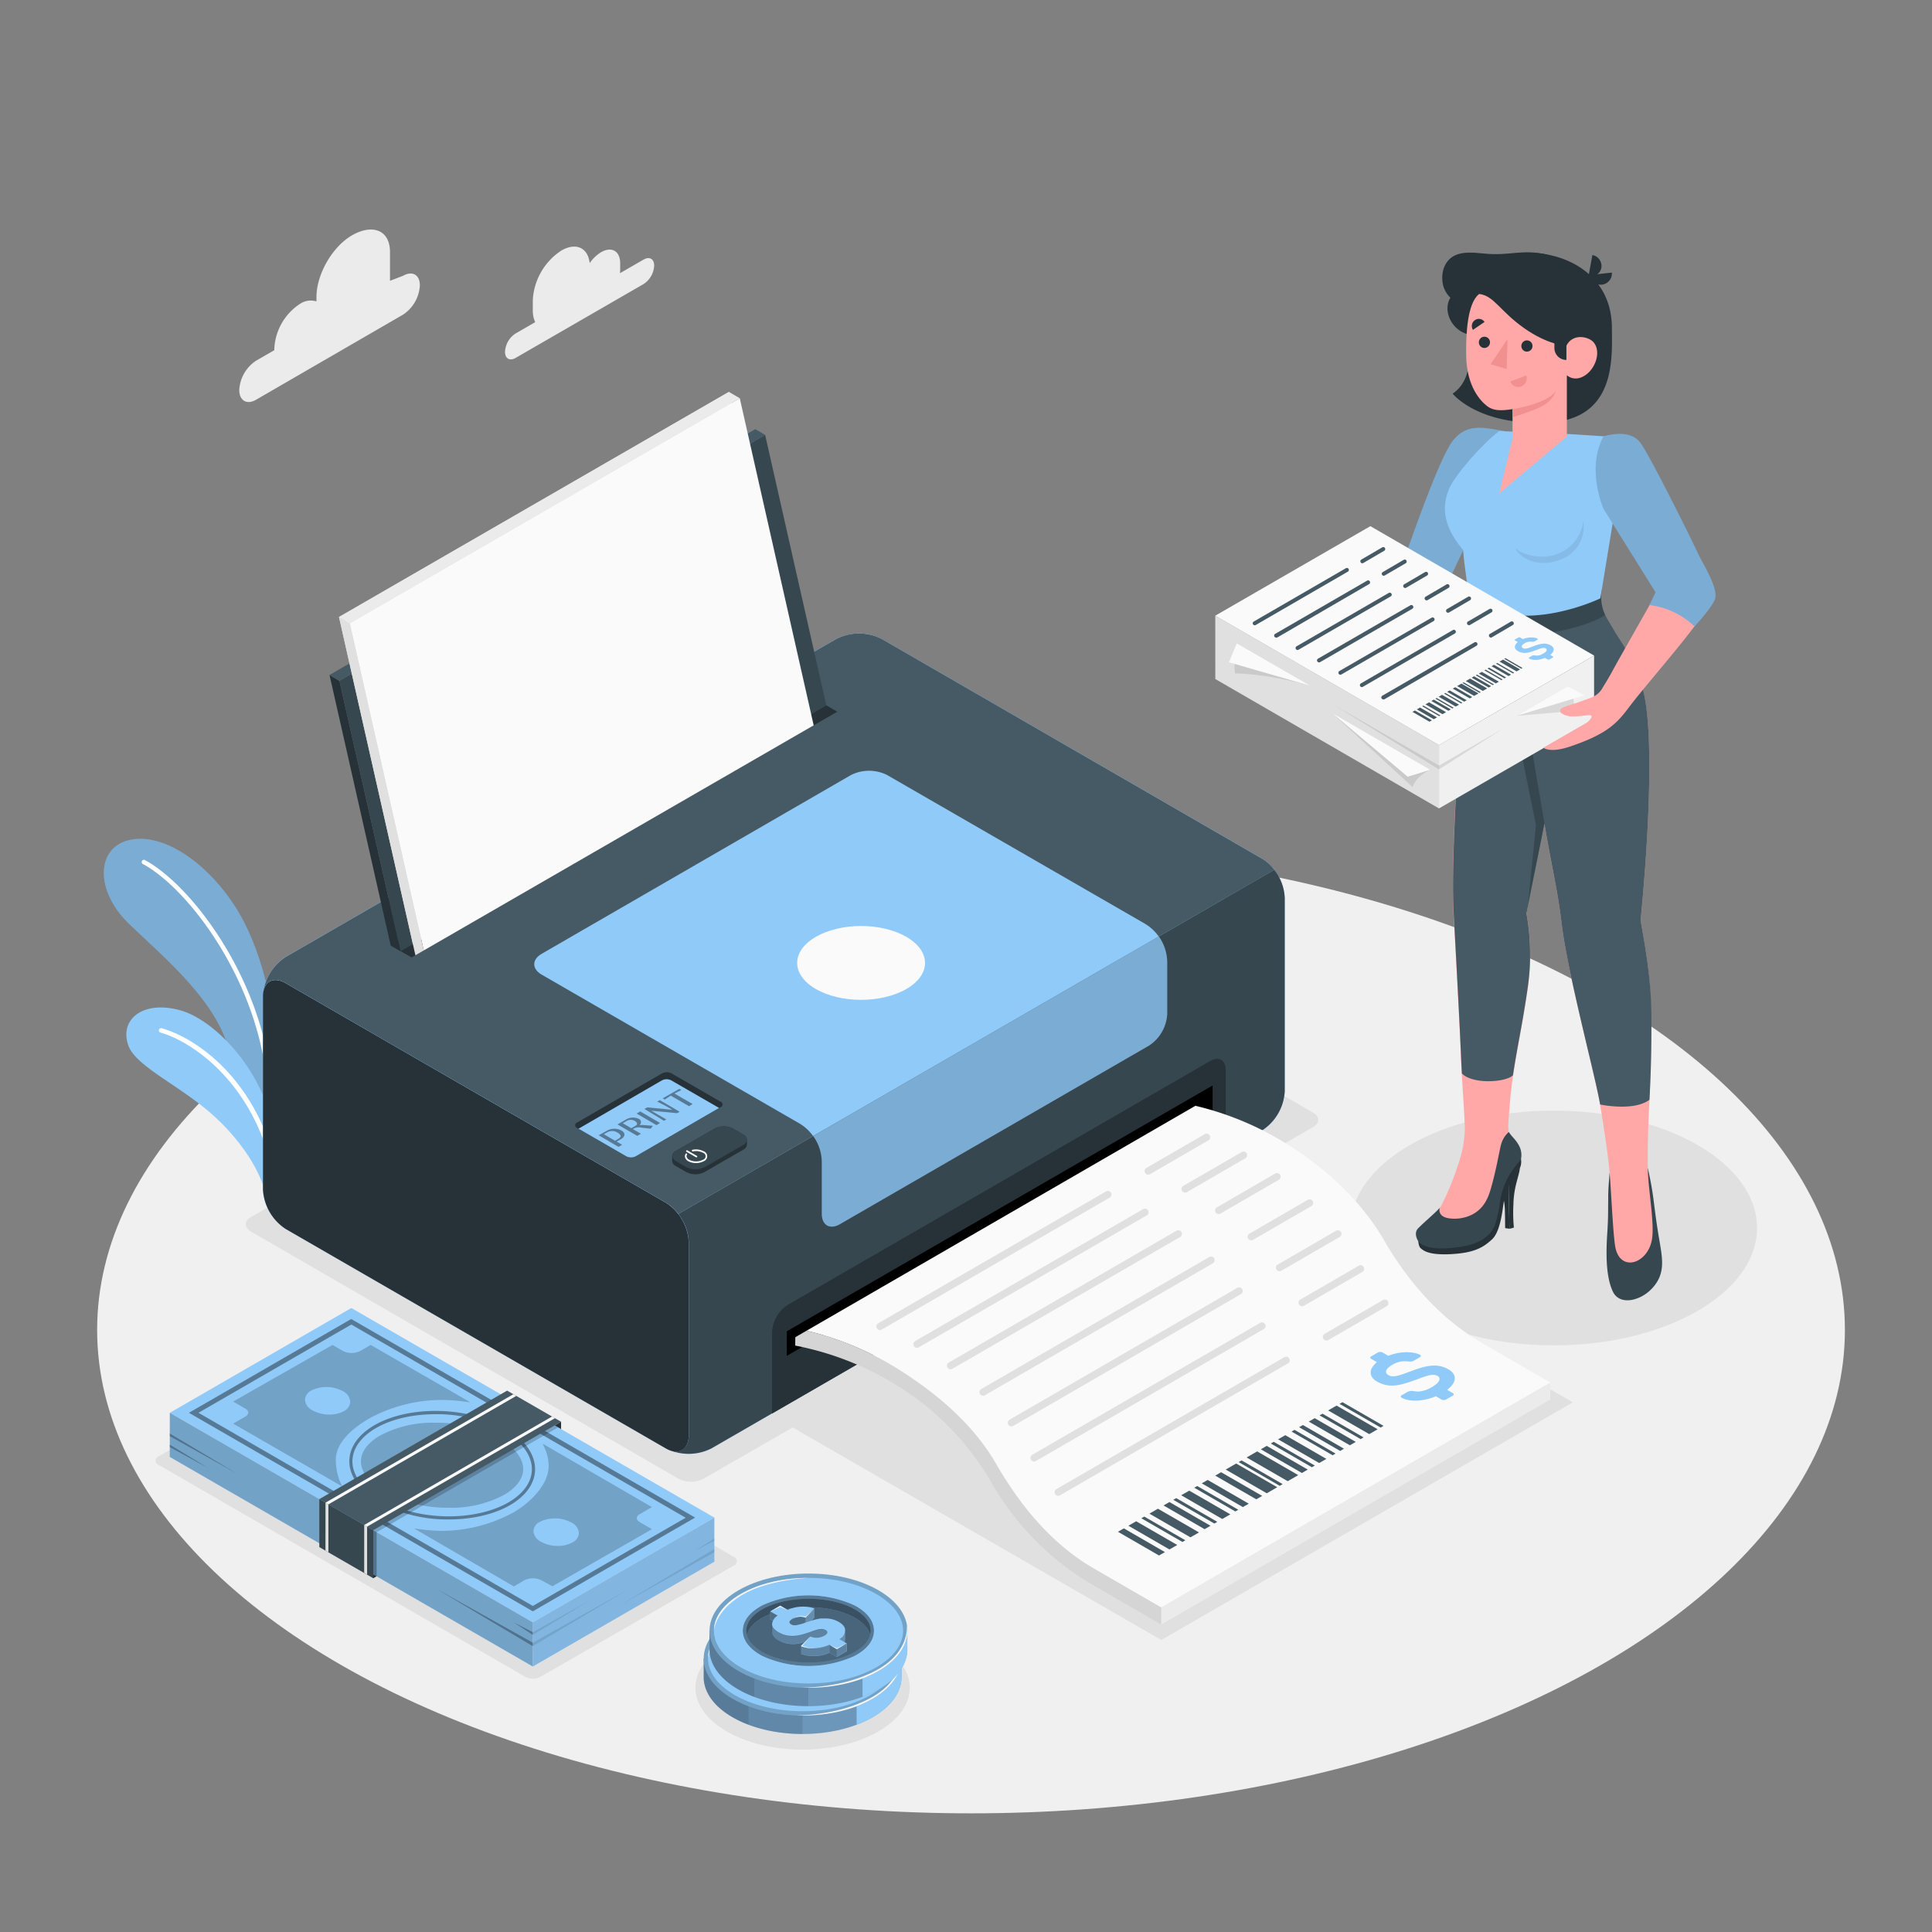 <svg xmlns="http://www.w3.org/2000/svg" viewBox="0 0 500 500"><rect x="0" y="0" width="500" height="500" fill="#808080" stroke="none"/><g id="freepik--Floor--inject-271"><ellipse id="freepik--floor--inject-271" cx="251.3" cy="344.19" rx="226.16" ry="125.1" style="fill:#f0f0f0"></ellipse></g><g id="freepik--Shadows--inject-271"><path id="freepik--Shadow--inject-271" d="M136,434,41.09,379.13a1.19,1.19,0,0,1,0-2.25L91,348.05a4.32,4.32,0,0,1,3.9,0l95,54.85a1.19,1.19,0,0,1,0,2.25l-50,28.8A4.32,4.32,0,0,1,136,434Z" style="fill:#e0e0e0"></path><ellipse id="freepik--shadow--inject-271" cx="207.71" cy="436.79" rx="27.73" ry="16.01" style="fill:#e0e0e0"></ellipse><ellipse id="freepik--shadow--inject-271" cx="402.1" cy="317.8" rx="52.62" ry="30.38" style="fill:#e0e0e0"></ellipse><path id="freepik--shadow--inject-271" d="M407.05,362.92l-95.38-55,28.16-16.25c1.77-1,1.77-2.68,0-3.71L229,223.81a7.1,7.1,0,0,0-6.41,0L64.92,315c-1.77,1-1.77,2.69,0,3.71l110.7,64a7.1,7.1,0,0,0,6.41,0l23.12-13.28,95.39,55Z" style="fill:#e0e0e0"></path></g><g id="freepik--Plant--inject-271"><g id="freepik--Plants--inject-271"><path d="M70.73,272.79c1.15-7.88-2.16-25.05-8.84-36.48s-18.45-20.8-28-19c-8.94,1.66-9.65,13-.41,21.87s23.4,20.48,26.07,33.93l7.23,17.08Z" style="fill:#90CAF9"></path><g style="opacity:0.15"><path d="M70.73,272.79c1.15-7.88-2.16-25.05-8.84-36.48s-18.45-20.8-28-19c-8.94,1.66-9.65,13-.41,21.87s23.4,20.48,26.07,33.93l7.23,17.08Z"></path></g><path d="M69.73,283.67a.59.59,0,0,1-.45-.54c-1.34-27.69-19.91-52.75-32.23-59.49a.58.58,0,1,1,.56-1c12.56,6.87,31.48,32.35,32.83,60.45a.58.58,0,0,1-.55.61Z" style="fill:#fff"></path><path d="M68.65,309.23c-.61-4.61-5-12.72-12.83-20-8.7-8.1-20.51-13-22.58-18.59-2.47-6.74,3.66-11.87,13.42-9.18s25.28,18.82,25.08,39.67Z" style="fill:#90CAF9"></path><path d="M71.26,304.86a.57.57,0,0,1-.44-.45c-4.88-24.26-21.29-34.93-29.28-37.18a.58.58,0,1,1,.32-1.12C50.7,268.6,67,279.42,72,304.18a.59.59,0,0,1-.46.69A.65.65,0,0,1,71.26,304.86Z" style="fill:#fff"></path></g></g><g id="freepik--Clouds--inject-271"><g id="freepik--clouds--inject-271"><path d="M166.56,67.18l-6.11,3.52a7.31,7.31,0,0,0,.05-.8V68.12c0-3.15-2.21-4.42-4.94-2.85a9.65,9.65,0,0,0-2.95,2.83c-.44-4-3.55-5.44-7.33-3.26a16.37,16.37,0,0,0-7.39,12.81V80.3a7,7,0,0,0,.62,3.07l-5.07,2.93a6,6,0,0,0-2.74,4.75c0,1.75,1.22,2.45,2.74,1.58l33.12-19.12a6.05,6.05,0,0,0,2.74-4.75C169.3,67,168.08,66.3,166.56,67.18Z" style="fill:#ebebeb"></path><path d="M104.3,71.38l-3.37,1.29V65.25c0-5.89-4.7-7.3-9.8-4.36h0C86,63.83,81.9,71,81.9,76.88V78a5,5,0,0,0-4.29.66h0A14.68,14.68,0,0,0,71,90.13v.49l-4.71,2.72a9.68,9.68,0,0,0-4.37,7.58c0,2.79,2,3.92,4.37,2.52l38-22a9.68,9.68,0,0,0,4.37-7.58C108.67,71.11,106.71,70,104.3,71.38Z" style="fill:#ebebeb"></path></g></g><g id="freepik--Printer--inject-271"><g id="freepik--printer--inject-271"><g id="freepik--printer--inject-271"><path d="M184.11,374.88,326.63,292.6a13,13,0,0,0,5.87-10.17V232.38a13,13,0,0,0-5.87-10.17l-98.44-56.84a13,13,0,0,0-11.75,0L73.93,247.65a13,13,0,0,0-5.87,10.17v50.05a13,13,0,0,0,5.87,10.18l98.44,56.83A13,13,0,0,0,184.11,374.88Z" style="fill:#90CAF9"></path><path d="M178.24,371.49V321.44a13,13,0,0,0-5.87-10.17L73.93,254.43c-3.25-1.87-5.87-.35-5.87,3.39v50.05a13,13,0,0,0,5.87,10.18l98.44,56.83C175.61,376.75,178.24,375.24,178.24,371.49Z" style="fill:#263238"></path><path d="M329.78,225.1,175.53,314.16a10.87,10.87,0,0,0-3.16-2.89L73.94,254.44c-2.94-1.7-5.36-.64-5.8,2.35a13,13,0,0,1,5.8-9.13l142.5-82.3a13,13,0,0,1,11.75,0l98.43,56.86A10.58,10.58,0,0,1,329.78,225.1Z" style="fill:#90CAF9"></path><path d="M329.78,225.1,175.53,314.16a10.87,10.87,0,0,0-3.16-2.89L73.94,254.44c-2.94-1.7-5.36-.64-5.8,2.35a13,13,0,0,1,5.8-9.13l142.5-82.3a13,13,0,0,1,11.75,0l98.43,56.86A10.58,10.58,0,0,1,329.78,225.1Z" style="fill:#455a64"></path><path d="M332.49,232.38v50a12.87,12.87,0,0,1-5.87,10.17l-142.5,82.29a13.06,13.06,0,0,1-10.86.42c2.81,1.16,5-.42,5-3.82v-50a12.62,12.62,0,0,0-2.71-7.28L329.78,225.1A12.63,12.63,0,0,1,332.49,232.38Z" style="fill:#37474f"></path><path d="M302.07,249.2v13.24a10.42,10.42,0,0,1-4.69,8.15l-80,46.22c-2.59,1.51-4.7.29-4.7-2.7V300.87a11.66,11.66,0,0,0-2.22-6.86l89.45-51.65A11.72,11.72,0,0,1,302.07,249.2Z" style="fill:#90CAF9"></path><path d="M302.07,249.2v13.24a10.42,10.42,0,0,1-4.69,8.15l-80,46.22c-2.59,1.51-4.7.29-4.7-2.7V300.87a11.66,11.66,0,0,0-2.22-6.86l89.45-51.65A11.72,11.72,0,0,1,302.07,249.2Z" style="opacity:0.15"></path><path d="M299.87,242.36,210.42,294a11.53,11.53,0,0,0-3.65-3.32l-66.56-38.43c-2.59-1.49-2.59-3.93,0-5.42l80-46.24a10.44,10.44,0,0,1,9.4,0L296.21,239A11.59,11.59,0,0,1,299.87,242.36Z" style="fill:#90CAF9"></path><path d="M211.15,242.45c-6.46,3.73-6.46,9.78,0,13.51s16.94,3.73,23.4,0,6.47-9.77,0-13.51S217.61,238.72,211.15,242.45Z" style="fill:#fafafa"></path><path d="M199.8,344.74a8.93,8.93,0,0,1,4-7l109.41-63.17c2.23-1.28,4-.24,4,2.34V298L199.8,365.83V344.74" style="fill:#263238"></path><polygon points="203.63 350.89 203.63 344.53 313.82 280.92 313.82 287.28 203.63 350.89"></polygon><polygon points="101.11 244.68 211.3 181.06 216.69 184.19 106.52 247.8 101.11 244.68" style="fill:#263238"></polygon><polygon points="103.67 246.18 87.83 176.18 198.02 112.56 213.85 182.57 103.67 246.18" style="fill:#37474f"></polygon><polygon points="87.83 176.18 85.28 174.68 101.11 244.68 103.67 246.18 87.83 176.18" style="fill:#263238"></polygon><polygon points="85.28 174.68 87.83 176.18 198.02 112.56 195.47 111.06 85.28 174.68" style="fill:#455a64"></polygon><polygon points="106.86 244.34 87.73 159.68 188.64 101.42 207.77 186.08 106.86 244.34" style="fill:#e0e0e0"></polygon><polygon points="109.67 245.98 90.53 161.32 191.45 103.06 210.58 187.72 109.67 245.98" style="fill:#fafafa"></polygon><polygon points="90.53 161.32 87.73 159.68 107.51 247.23 109.67 245.98 90.53 161.32" style="fill:#e0e0e0"></polygon><polygon points="87.73 159.68 90.53 161.32 191.45 103.06 188.64 101.42 87.73 159.68" style="fill:#ebebeb"></polygon><path d="M193.31,296.21v-1.27a1.63,1.63,0,0,0-1-1.35l-2.65-1.53a5.19,5.19,0,0,0-4.7,0l-10,5.77a1.64,1.64,0,0,0-1,1.36h0v1.29h0a1.66,1.66,0,0,0,1,1.33l2.65,1.53a5.19,5.19,0,0,0,4.7,0l10-5.77a1.65,1.65,0,0,0,1-1.34h0Z" style="fill:#263238"></path><path d="M177.65,302.07,175,300.54c-1.29-.75-1.29-2,0-2.71l10-5.77a5.19,5.19,0,0,1,4.7,0l2.65,1.53c1.29.74,1.29,2,0,2.71l-10,5.77A5.25,5.25,0,0,1,177.65,302.07Z" style="fill:#37474f"></path><path d="M180.14,301a4.08,4.08,0,0,1-2-.48,1.67,1.67,0,0,1-.85-1,1.15,1.15,0,0,1,.14-.9.21.21,0,0,1,.29-.08.23.23,0,0,1,.08.3.7.7,0,0,0-.1.57,1.3,1.3,0,0,0,.66.73,3.92,3.92,0,0,0,3.56,0,.94.94,0,0,0,0-1.81,3.92,3.92,0,0,0-2.61-.34.24.24,0,0,1-.26-.17.23.23,0,0,1,.17-.26,4.38,4.38,0,0,1,2.92.4,1.36,1.36,0,0,1,0,2.55A4.08,4.08,0,0,1,180.14,301Z" style="fill:#fafafa"></path><path d="M180.23,299.51l-.1,0-2.47-1.43a.21.21,0,0,1-.07-.29.21.21,0,0,1,.29-.08l2.46,1.42a.21.21,0,0,1,.08.3A.21.21,0,0,1,180.23,299.51Z" style="fill:#fafafa"></path><path d="M164.51,299.26l22-12.72a.75.75,0,0,0,0-1.41l-12.74-7.35a2.68,2.68,0,0,0-2.42,0l-22,12.73a.74.74,0,0,0,0,1.4l12.73,7.35A2.68,2.68,0,0,0,164.51,299.26Z" style="fill:#263238"></path><path d="M173.72,279.6a2.65,2.65,0,0,0-2.42,0l-21.58,12.51,12.37,7.15a2.68,2.68,0,0,0,2.42,0l21.59-12.52Z" style="fill:#90CAF9"></path><g style="opacity:0.4"><path d="M156.94,292.7a3.94,3.94,0,0,1,3.84-.15c1.15.66,1.1,1.58-.13,2.29l-1.06.61,1.42.82-.94.54-5.13-3Zm2.24,2.52.86-.5c.84-.48.76-1-.23-1.61a2.57,2.57,0,0,0-2.67-.06l-.86.49Z"></path><path d="M159.8,291l2.13-1.22a3.51,3.51,0,0,1,3.33-.24.94.94,0,0,1,.2,1.67,4.08,4.08,0,0,1,1-.05l2.51.19-.57.76-2.41-.27a2.79,2.79,0,0,0-1.92.2l-.29.17,2.09,1.21-.95.54Zm1.36-.31,2.22,1.29,1.08-.63c.6-.34.53-.84-.16-1.24a2,2,0,0,0-2.11,0Z"></path><path d="M165.69,287.64l5.13,3-.94.54-5.13-3Z"></path><path d="M167.51,286.59l6.25.6.22,0h0l-1.54-.89c-.69-.4-2-1-2.36-1.2l.67-.39,5.13,3-.65.38-6.37-.61-.34-.05h0l1.7,1,2.22,1.28-.62.36c-.39-.23-1.43-.93-2.12-1.32L166.77,287Z"></path><path d="M175.82,281.8l.52.3c-.34.19-1.32.62-1.8.9l4.72,2.73-.95.55-4.72-2.73c-.49.28-1.23.84-1.57,1l-.52-.3Z"></path></g></g><g id="freepik--Invoice--inject-271"><path d="M205.79,348.23a77.72,77.72,0,0,1,27.76,11.23,71.52,71.52,0,0,1,23.17,24.47h0a72.36,72.36,0,0,0,26.52,26.51l17.3,10V416l-17.3-10c-11-6.36-19.09-16.18-25.45-27.19h0c-5.7-9.86-14.66-17.64-24.24-23.79a78.41,78.41,0,0,0-24.81-10.63l-2.91,1.68Z" style="fill:#e0e0e0"></path><g style="opacity:0.05"><path d="M205.79,348.23a77.72,77.72,0,0,1,27.76,11.23,71.52,71.52,0,0,1,23.17,24.47h0a72.36,72.36,0,0,0,26.52,26.51l17.3,10V416l-17.3-10c-11-6.36-19.09-16.18-25.45-27.19h0c-5.7-9.86-14.66-17.64-24.24-23.79a78.41,78.41,0,0,0-24.81-10.63l-2.91,1.68Z"></path></g><polygon points="401.2 357.84 300.54 416.03 300.54 420.43 401.2 362.21 401.2 357.84" style="fill:#ebebeb"></polygon><path d="M300.54,416l-17.3-10c-11-6.36-19.09-16.18-25.45-27.19h0c-5.7-9.86-14.66-17.64-24.24-23.79a78.41,78.41,0,0,0-24.81-10.63l100.63-58.21a78.73,78.73,0,0,1,24.84,10.64c9.59,6.15,18.27,14.31,24,24.18h0c6.36,11,14.72,20.44,25.73,26.8l17.3,10Z" style="fill:#fafafa"></path><path d="M227.75,344.21a.93.93,0,0,1-.47-1.74l59-34.15a.93.93,0,0,1,.93,1.61l-59,34.15A.9.9,0,0,1,227.75,344.21Z" style="fill:#e0e0e0"></path><path d="M237.31,348.82a.94.94,0,0,1-.47-1.75l59-34.15a.93.93,0,0,1,.93,1.62l-59,34.15A.9.9,0,0,1,237.31,348.82Z" style="fill:#e0e0e0"></path><path d="M246,354.37a.91.91,0,0,1-.81-.46.93.93,0,0,1,.34-1.28l59-34.15a.94.94,0,0,1,.94,1.62l-59,34.15A1,1,0,0,1,246,354.37Z" style="fill:#e0e0e0"></path><path d="M254.42,361.21a.93.93,0,0,1-.46-1.74l59-34.15a.93.93,0,0,1,1.28.34,1,1,0,0,1-.35,1.28l-59,34.15A1,1,0,0,1,254.42,361.21Z" style="fill:#e0e0e0"></path><path d="M261.75,369.15a.91.91,0,0,1-.81-.46.93.93,0,0,1,.34-1.28l59-34.15a.94.94,0,0,1,.94,1.62l-59,34.15A1,1,0,0,1,261.75,369.15Z" style="fill:#e0e0e0"></path><path d="M267.63,378.23a.93.93,0,0,1-.47-1.74l59-34.15a.93.93,0,0,1,.93,1.61l-59,34.16A1,1,0,0,1,267.63,378.23Z" style="fill:#e0e0e0"></path><path d="M273.88,387.11a.93.93,0,0,1-.47-1.74l59-34.15a.93.93,0,0,1,.93,1.61l-59,34.15A.9.9,0,0,1,273.88,387.11Z" style="fill:#e0e0e0"></path><path d="M297.16,304a.91.91,0,0,1-.81-.46.93.93,0,0,1,.34-1.28l15.1-8.75a.93.93,0,0,1,.93,1.62l-15.1,8.75A1,1,0,0,1,297.16,304Z" style="fill:#e0e0e0"></path><path d="M306.71,308.64a.93.93,0,0,1-.47-1.74l15.11-8.75a.93.93,0,1,1,.93,1.61l-15.1,8.76A1,1,0,0,1,306.71,308.64Z" style="fill:#e0e0e0"></path><path d="M315.39,314.2a.94.94,0,0,1-.81-.47.92.92,0,0,1,.34-1.27l15.1-8.75a.93.93,0,1,1,.94,1.61l-15.11,8.75A.84.84,0,0,1,315.39,314.2Z" style="fill:#e0e0e0"></path><path d="M323.83,321a.94.94,0,0,1-.81-.47.92.92,0,0,1,.34-1.27l15.1-8.75a.93.93,0,1,1,.94,1.61l-15.11,8.75A.84.84,0,0,1,323.83,321Z" style="fill:#e0e0e0"></path><path d="M331.15,329a.94.94,0,0,1-.81-.47.92.92,0,0,1,.34-1.27l15.1-8.75a.93.93,0,1,1,.94,1.61l-15.11,8.75A.84.84,0,0,1,331.15,329Z" style="fill:#e0e0e0"></path><path d="M337,338.06a.93.93,0,0,1-.46-1.74l15.1-8.76a.93.93,0,0,1,.93,1.62l-15.1,8.75A.9.9,0,0,1,337,338.06Z" style="fill:#e0e0e0"></path><path d="M343.28,346.94a1,1,0,0,1-.81-.47.94.94,0,0,1,.34-1.27l15.11-8.76a.93.93,0,0,1,.93,1.62l-15.1,8.75A.9.9,0,0,1,343.28,346.94Z" style="fill:#e0e0e0"></path><path d="M359.29,350.88a13.24,13.24,0,0,1,4.76-.93,9.66,9.66,0,0,1,1.95.18,6.2,6.2,0,0,1,1.43.45c.19.1.27.21.26.34a.46.46,0,0,1-.26.34l-1.51.87a1.52,1.52,0,0,1-.69.23,3.35,3.35,0,0,1-.7,0,6.53,6.53,0,0,0-1.92,0,6.61,6.61,0,0,0-2.35.9,5.15,5.15,0,0,0-.95.68,2.35,2.35,0,0,0-.54.71.9.9,0,0,0,0,.66,1.09,1.09,0,0,0,.52.55,2.49,2.49,0,0,0,1,.33,4.64,4.64,0,0,0,1.31-.14,13.94,13.94,0,0,0,1.77-.54c.68-.24,1.51-.54,2.47-.9a24,24,0,0,1,2.84-.88,11.08,11.08,0,0,1,2.37-.32,7,7,0,0,1,2,.23,7.39,7.39,0,0,1,1.82.76,3.68,3.68,0,0,1,1.25,1.09,2.08,2.08,0,0,1,.38,1.3,2.81,2.81,0,0,1-.53,1.43,6.29,6.29,0,0,1-1.46,1.46l1.46.85a.35.35,0,0,1,0,.67l-1.74,1a1.16,1.16,0,0,1-.58.14,1.13,1.13,0,0,1-.58-.14l-1.47-.85a14.11,14.11,0,0,1-2.33.76,14.26,14.26,0,0,1-2.35.36,10.82,10.82,0,0,1-2.22-.1,6.52,6.52,0,0,1-1.93-.62c-.18-.09-.27-.2-.26-.33a.46.46,0,0,1,.26-.34l1.51-.87A1.87,1.87,0,0,1,365,360a2.52,2.52,0,0,1,.71,0,8.48,8.48,0,0,0,.93.11,4.4,4.4,0,0,0,1.07-.05,8.14,8.14,0,0,0,1.27-.32,9.5,9.5,0,0,0,1.51-.71,9.6,9.6,0,0,0,1.15-.78,2.9,2.9,0,0,0,.73-.79,1.21,1.21,0,0,0,.18-.75,1,1,0,0,0-.55-.64,2.16,2.16,0,0,0-1.08-.27,5.2,5.2,0,0,0-1.43.23c-.55.15-1.2.36-1.93.64s-1.59.58-2.58.92a22.42,22.42,0,0,1-2.5.73,11.1,11.1,0,0,1-2.21.27,7.44,7.44,0,0,1-3.93-1.07,3.49,3.49,0,0,1-1.23-1.08,2.31,2.31,0,0,1-.38-1.25,2.53,2.53,0,0,1,.42-1.34,5.51,5.51,0,0,1,1.19-1.32l-1.46-.85a.35.35,0,0,1,0-.67l1.74-1a1.16,1.16,0,0,1,.58-.13,1.13,1.13,0,0,1,.58.13Z" style="fill:#90CAF9"></path><polygon points="314.5 381.89 325.13 388.02 326.65 387.14 316.02 381.01 314.5 381.89" style="fill:#455a64"></polygon><polygon points="326.3 375.08 336.93 381.21 338.45 380.33 327.82 374.19 326.3 375.08" style="fill:#455a64"></polygon><polygon points="336.2 369.36 346.83 375.5 347.82 374.93 337.19 368.79 336.2 369.36" style="fill:#455a64"></polygon><polygon points="320.56 378.39 331.19 384.53 331.95 384.09 321.32 377.95 320.56 378.39" style="fill:#455a64"></polygon><polygon points="328.88 373.58 339.51 379.72 340.27 379.28 329.64 373.14 328.88 373.58" style="fill:#455a64"></polygon><polygon points="334.25 370.49 344.88 376.62 345.64 376.18 335.01 370.04 334.25 370.49" style="fill:#455a64"></polygon><polygon points="317.21 380.32 327.84 386.46 330.55 384.89 319.92 378.76 317.21 380.32" style="fill:#455a64"></polygon><polygon points="322.63 377.19 333.26 383.33 335.98 381.76 325.35 375.62 322.63 377.19" style="fill:#455a64"></polygon><polygon points="330.77 372.49 341.4 378.63 343.26 377.56 332.63 371.42 330.77 372.49" style="fill:#455a64"></polygon><polygon points="289.32 396.42 299.95 402.56 301.48 401.68 290.85 395.54 289.32 396.42" style="fill:#455a64"></polygon><polygon points="301.12 389.61 311.75 395.75 313.28 394.87 302.65 388.73 301.12 389.61" style="fill:#455a64"></polygon><polygon points="311.02 383.89 321.65 390.03 323.18 389.15 312.55 383.01 311.02 383.89" style="fill:#455a64"></polygon><polygon points="295.38 392.93 306.01 399.06 306.77 398.62 296.14 392.49 295.38 392.93" style="fill:#455a64"></polygon><polygon points="303.64 388.15 314.27 394.29 315.04 393.85 304.41 387.71 303.64 388.15" style="fill:#455a64"></polygon><polygon points="309.07 385.02 319.7 391.16 320.47 390.72 309.84 384.58 309.07 385.02" style="fill:#455a64"></polygon><polygon points="292.03 394.86 302.66 401 304.67 399.84 294.04 393.7 292.03 394.86" style="fill:#455a64"></polygon><polygon points="297.46 391.73 308.09 397.86 310.3 396.59 299.67 390.45 297.46 391.73" style="fill:#455a64"></polygon><polygon points="305.69 386.97 316.32 393.11 318.41 391.91 307.78 385.78 305.69 386.97" style="fill:#455a64"></polygon><polygon points="338.71 367.91 349.34 374.04 350.87 373.16 340.24 367.02 338.71 367.91" style="fill:#455a64"></polygon><polygon points="341.5 366.3 352.13 372.44 352.89 372 342.26 365.86 341.5 366.3" style="fill:#455a64"></polygon><polygon points="346.67 363.32 357.3 369.45 358.06 369.01 347.43 362.88 346.67 363.32" style="fill:#455a64"></polygon><polygon points="343.72 365.02 354.35 371.15 356.53 369.89 345.9 363.76 343.72 365.02" style="fill:#455a64"></polygon></g></g></g><g id="freepik--Coins--inject-271"><g id="freepik--coins--inject-271"><path d="M231.93,429.2a16.53,16.53,0,0,0-6.12-5.66c-10-5.77-26.2-5.77-36.19,0a16.53,16.53,0,0,0-6.12,5.66h-1.38v5.23h0c.18,3.63,2.67,7.24,7.48,10,10,5.77,26.2,5.77,36.19,0,4.81-2.77,7.31-6.38,7.5-10h0V429.2Z" style="fill:#90CAF9"></path><g style="opacity:0.25"><path d="M231.93,429.2a16.53,16.53,0,0,0-6.12-5.66c-10-5.77-26.2-5.77-36.19,0a16.53,16.53,0,0,0-6.12,5.66h-1.38v5.23h0c.18,3.63,2.67,7.24,7.48,10,10,5.77,26.2,5.77,36.19,0,4.81-2.77,7.31-6.38,7.5-10h0V429.2Z"></path></g><path d="M207.72,419.22c-6.56,0-13.11,1.44-18.1,4.32a16.53,16.53,0,0,0-6.12,5.66h-1.38v5.23h0c.18,3.63,2.67,7.24,7.48,10,5,2.89,11.54,4.33,18.1,4.33Z" style="opacity:0.1"></path><path d="M193.73,421.62a27.66,27.66,0,0,0-4.11,1.92,16.53,16.53,0,0,0-6.12,5.66h-1.38v5.23h0c.18,3.63,2.67,7.24,7.48,10a27.7,27.7,0,0,0,4.11,1.93Z" style="opacity:0.1"></path><path d="M221.69,421.62a27.78,27.78,0,0,1,4.12,1.92,16.53,16.53,0,0,1,6.12,5.66h1.38v5.23h0c-.19,3.63-2.69,7.24-7.5,10a27.82,27.82,0,0,1-4.12,1.93Z" style="fill:#90CAF9"></path><path d="M225.81,418.75c-10-5.77-26.2-5.77-36.19,0s-10,15.13,0,20.9,26.2,5.77,36.19,0S235.81,424.52,225.81,418.75Z" style="fill:#90CAF9"></path><path d="M225.81,418.75c-10-5.77-26.2-5.77-36.19,0s-10,15.13,0,20.9,26.2,5.77,36.19,0S235.81,424.52,225.81,418.75Z" style="opacity:0.2"></path><path d="M219.5,422.58a28.82,28.82,0,0,0-23.57,0c-3.35,1.71-5.2,4.07-5.2,6.62s1.85,4.91,5.2,6.63a28.92,28.92,0,0,0,23.57,0c3.35-1.72,5.19-4.07,5.19-6.63S222.85,424.29,219.5,422.58Z" style="fill:#90CAF9"></path><path d="M219.5,422.58a28.82,28.82,0,0,0-23.57,0c-3.35,1.71-5.2,4.07-5.2,6.62s1.85,4.91,5.2,6.63a28.92,28.92,0,0,0,23.57,0c3.35-1.72,5.19-4.07,5.19-6.63S222.85,424.29,219.5,422.58Z" style="opacity:0.4"></path><path d="M225.26,419.72c-4.67-2.7-10.9-4.18-17.55-4.18s-12.87,1.48-17.54,4.18c-4.47,2.58-6.94,5.95-6.94,9.48s2.47,6.9,6.94,9.49c4.67,2.69,10.9,4.17,17.54,4.17s12.88-1.48,17.55-4.17c4.47-2.59,6.94-6,6.94-9.49S229.73,422.3,225.26,419.72Zm-5.76,16.11a28.92,28.92,0,0,1-23.57,0c-3.35-1.72-5.2-4.07-5.2-6.63s1.85-4.91,5.2-6.62a28.82,28.82,0,0,1,23.57,0c3.35,1.71,5.19,4.07,5.19,6.62S222.85,434.11,219.5,435.83Z" style="fill:#90CAF9"></path><ellipse cx="207.71" cy="429.2" rx="16.1" ry="8.26" style="opacity:0.2"></ellipse><ellipse cx="207.71" cy="429.2" rx="16.1" ry="8.26" style="fill:#90CAF9"></ellipse><ellipse cx="207.71" cy="429.2" rx="16.1" ry="8.26" style="opacity:0.6"></ellipse><path d="M219.1,425.55c-6.29-3.23-16.48-3.23-22.77,0-2.6,1.33-4.12,3-4.57,4.74.45,1.74,2,3.42,4.57,4.75,6.29,3.23,16.48,3.23,22.77,0,2.6-1.33,4.12-3,4.57-4.75C223.22,428.56,221.7,426.88,219.1,425.55Z" style="fill:#90CAF9"></path><path d="M219.1,425.55c-6.29-3.23-16.48-3.23-22.77,0-2.6,1.33-4.12,3-4.57,4.74.45,1.74,2,3.42,4.57,4.75,6.29,3.23,16.48,3.23,22.77,0,2.6-1.33,4.12-3,4.57-4.75C223.22,428.56,221.7,426.88,219.1,425.55Z" style="opacity:0.5"></path><polygon points="209.24 423.48 209.24 425.85 208.43 426.69 206.94 428.26 206.94 425.8 209.24 423.48" style="fill:#90CAF9"></polygon><polygon points="209.24 423.48 209.24 425.85 208.43 426.69 206.94 428.26 206.94 425.8 209.24 423.48" style="opacity:0.3"></polygon><path d="M206.94,425.8v1.39a12.69,12.69,0,0,1-2.29.65,2.26,2.26,0,0,1-1,0,2.11,2.11,0,0,1-.47-.19c-.57-.34-.66-.84.42-1.46A3.76,3.76,0,0,1,206.94,425.8Z" style="fill:#90CAF9"></path><path d="M206.94,425.8v1.39a12.69,12.69,0,0,1-2.29.65,2.26,2.26,0,0,1-1,0,2.11,2.11,0,0,1-.47-.19c-.57-.34-.66-.84.42-1.46A3.76,3.76,0,0,1,206.94,425.8Z" style="opacity:0.45"></path><path d="M217.63,432.5v2L215.05,436l-1.91-1.11a9.76,9.76,0,0,1-7.4.34v-2l1.18-1.17-1.18.33a7.57,7.57,0,0,1-5.76-.66c-1.16-.67-1.69-1.4-1.69-2.15v-2l.21-.87-.71-.41v-2l1.92,1.1a3,3,0,0,0-1.42,2.19v0c0,.73.56,1.44,1.69,2.09,2.51,1.45,5,1,7.28.24,2.12-.69,3.66-1.5,4.89-.8.75.44.52,1-.33,1.47a4.26,4.26,0,0,1-3.64.21l-2.44,2.42a8.9,8.9,0,0,0,1.35.39,10.07,10.07,0,0,0,6-.72l1.91,1.1Z" style="fill:#90CAF9"></path><path d="M198.29,427.56v0c0,.73.56,1.44,1.69,2.09,2.51,1.45,5,1,7.28.24,2.12-.69,3.66-1.5,4.89-.8.75.44.52,1-.33,1.47a4.26,4.26,0,0,1-3.64.21l-2.44,2.42a8.9,8.9,0,0,0,1.35.39,10.07,10.07,0,0,0,6-.72l1.91,1.1,2.58-1.49v2L215.05,436l-1.91-1.11a9.76,9.76,0,0,1-7.4.34v-2l1.18-1.17-1.18.33a7.57,7.57,0,0,1-5.76-.66c-1.16-.67-1.69-1.4-1.69-2.15v-2l.21-.87" style="opacity:0.35"></path><path d="M197.8,424.27v2l.7.41h0a4.1,4.1,0,0,1,1.21-1.35Z" style="opacity:0.45"></path><path d="M217.2,431.17a2.4,2.4,0,0,1-.19,1l-1.3-.74a2.53,2.53,0,0,0,1.47-2C217.19,430,217.2,431.11,217.2,431.17Z" style="fill:#90CAF9"></path><g style="opacity:0.3"><path d="M217.2,431.17a2.4,2.4,0,0,1-.19,1l-1.3-.74a2.53,2.53,0,0,0,1.47-2C217.19,430,217.2,431.11,217.2,431.17Z"></path></g><path d="M217.2,432.25l-1.48-.85a2.52,2.52,0,0,0,1.48-2.27,1.36,1.36,0,0,0,0-.2c-.06-.7-.58-1.38-1.65-2h0a6.7,6.7,0,0,0-3.43-.9h-.33l-.31,0-.26,0h-.11l-.21,0a13,13,0,0,0-1.67.35c-.26.07-.52.14-.78.23l-1.08.35-.41.14a12.69,12.69,0,0,1-2.29.65,2.26,2.26,0,0,1-1,0,1.86,1.86,0,0,1-.46-.19c-.58-.33-.67-.84.41-1.46a3.76,3.76,0,0,1,3.32-.35l2.3-2.32a9.87,9.87,0,0,0-6.93.39l-1.91-1.1-2.6,1.5,1.91,1.1a2.91,2.91,0,0,0-1.42,2.2h0c0,.74.56,1.45,1.69,2.1,2.52,1.45,5,1,7.28.24,2.12-.69,3.66-1.5,4.88-.8.76.44.53,1-.32,1.46a4.23,4.23,0,0,1-3.64.22l-2.44,2.42a10.29,10.29,0,0,0,1.35.4,9.45,9.45,0,0,0,2.35.17,11.11,11.11,0,0,0,3.69-.9l1.92,1.1,2.57-1.49Z" style="fill:#90CAF9"></path><polygon points="213.13 432.89 213.13 434.93 215.05 436.03 215.05 433.99 213.13 432.89" style="fill:#90CAF9"></polygon><polygon points="213.13 432.89 213.13 434.93 215.05 436.03 215.05 433.99 213.13 432.89" style="opacity:0.45"></polygon><polygon points="197.79 424.27 200.4 422.77 202.31 423.87 200.41 423.07 197.79 424.27" style="fill:#f5f5f5"></polygon><path d="M203.62,426.15a3.76,3.76,0,0,1,3.32-.35l2.3-2.32-2.3,2.08A3.47,3.47,0,0,0,203.62,426.15Z" style="fill:#f5f5f5"></path><path d="M205.74,433.22a10.29,10.29,0,0,0,1.35.4,9.45,9.45,0,0,0,2.35.17,8.17,8.17,0,0,1-3.31-.67l2.05-2.32Z" style="fill:#f5f5f5"></path><polygon points="213.13 432.89 215.05 433.75 217.62 432.5 215.05 433.99 213.13 432.89" style="fill:#f5f5f5"></polygon><path d="M190.37,420.06c6.78-4.12,17.34-4.52,17.34-4.52-6.64,0-12.87,1.48-17.54,4.18-4.47,2.58-6.94,5.95-6.94,9.48C183.23,429.2,183.48,424.25,190.37,420.06Z" style="fill:#f5f5f5"></path><path d="M205.74,443.93c7.19.32,14.57-1.1,20.07-4.28,5.72-3.3,8.17-7.78,7.34-12.09,0,0,1.07,7-7.77,11.83S205.74,443.93,205.74,443.93Z" style="fill:#f5f5f5"></path><path d="M233.45,422a16.48,16.48,0,0,0-6.11-5.65c-10-5.77-26.2-5.77-36.2,0A16.55,16.55,0,0,0,185,422h-1.38v5.23h0c.18,3.64,2.67,7.24,7.47,10,10,5.77,26.21,5.77,36.2,0,4.81-2.78,7.31-6.38,7.5-10h0V422Z" style="fill:#90CAF9"></path><g style="opacity:0.25"><path d="M233.45,422a16.48,16.48,0,0,0-6.11-5.65c-10-5.77-26.2-5.77-36.2,0A16.55,16.55,0,0,0,185,422h-1.38v5.23h0c.18,3.64,2.67,7.24,7.47,10,10,5.77,26.21,5.77,36.2,0,4.81-2.78,7.31-6.38,7.5-10h0V422Z"></path></g><path d="M209.24,412c-6.55,0-13.1,1.44-18.1,4.33A16.55,16.55,0,0,0,185,422h-1.38v5.23h0c.18,3.64,2.67,7.24,7.47,10,5,2.88,11.55,4.32,18.1,4.32Z" style="opacity:0.1"></path><path d="M195.26,414.43a28.3,28.3,0,0,0-4.12,1.93A16.55,16.55,0,0,0,185,422h-1.38v5.23h0c.18,3.64,2.67,7.24,7.47,10a29.39,29.39,0,0,0,4.12,1.93Z" style="opacity:0.1"></path><path d="M223.22,414.43a27.82,27.82,0,0,1,4.12,1.93,16.55,16.55,0,0,1,6.11,5.65h1.39v5.23h0c-.19,3.64-2.69,7.24-7.5,10a28.87,28.87,0,0,1-4.12,1.93Z" style="fill:#90CAF9"></path><path d="M227.34,411.56c-10-5.77-26.2-5.77-36.2,0s-10,15.13,0,20.9,26.21,5.77,36.2,0S237.34,417.34,227.34,411.56Z" style="fill:#90CAF9"></path><path d="M227.34,411.56c-10-5.77-26.2-5.77-36.2,0s-10,15.13,0,20.9,26.21,5.77,36.2,0S237.34,417.34,227.34,411.56Z" style="opacity:0.2"></path><path d="M221,415.39a28.82,28.82,0,0,0-23.57,0c-3.35,1.72-5.2,4.07-5.2,6.63s1.85,4.9,5.2,6.62a28.82,28.82,0,0,0,23.57,0c3.35-1.72,5.19-4.07,5.19-6.62S224.38,417.11,221,415.39Z" style="fill:#90CAF9"></path><path d="M221,415.39a28.82,28.82,0,0,0-23.57,0c-3.35,1.72-5.2,4.07-5.2,6.63s1.85,4.9,5.2,6.62a28.82,28.82,0,0,0,23.57,0c3.35-1.72,5.19-4.07,5.19-6.62S224.38,417.11,221,415.39Z" style="opacity:0.4"></path><path d="M226.78,412.53c-4.66-2.69-10.89-4.18-17.54-4.18s-12.87,1.49-17.54,4.18c-4.47,2.59-6.94,6-6.94,9.49s2.47,6.9,6.94,9.48c4.67,2.69,10.9,4.18,17.54,4.18s12.88-1.49,17.54-4.18c4.48-2.58,6.94-5.95,6.94-9.48S231.26,415.12,226.78,412.53ZM221,428.64a28.82,28.82,0,0,1-23.57,0c-3.35-1.72-5.2-4.07-5.2-6.62s1.85-4.91,5.2-6.63a28.82,28.82,0,0,1,23.57,0c3.35,1.72,5.19,4.07,5.19,6.63S224.38,426.92,221,428.64Z" style="fill:#90CAF9"></path><ellipse cx="209.24" cy="422.01" rx="16.1" ry="8.26" style="opacity:0.2"></ellipse><ellipse cx="209.24" cy="422.01" rx="16.1" ry="8.26" style="fill:#90CAF9"></ellipse><ellipse cx="209.24" cy="422.01" rx="16.1" ry="8.26" style="opacity:0.6"></ellipse><path d="M220.63,418.36c-6.29-3.23-16.48-3.23-22.77,0-2.6,1.33-4.12,3-4.57,4.75.45,1.73,2,3.41,4.57,4.74,6.29,3.23,16.48,3.23,22.77,0,2.6-1.33,4.12-3,4.57-4.74C224.75,421.37,223.23,419.69,220.63,418.36Z" style="fill:#90CAF9"></path><path d="M220.63,418.36c-6.29-3.23-16.48-3.23-22.77,0-2.6,1.33-4.12,3-4.57,4.75.45,1.73,2,3.41,4.57,4.74,6.29,3.23,16.48,3.23,22.77,0,2.6-1.33,4.12-3,4.57-4.74C224.75,421.37,223.23,419.69,220.63,418.36Z" style="opacity:0.5"></path><polygon points="210.77 416.3 210.77 418.66 209.96 419.51 208.47 421.07 208.47 418.61 210.77 416.3" style="fill:#90CAF9"></polygon><polygon points="210.77 416.3 210.77 418.66 209.96 419.51 208.47 421.07 208.47 418.61 210.77 416.3" style="opacity:0.3"></polygon><path d="M208.47,418.61V420a12.69,12.69,0,0,1-2.29.65,2.44,2.44,0,0,1-1,0,2.72,2.72,0,0,1-.47-.19c-.57-.34-.66-.85.42-1.47A3.8,3.8,0,0,1,208.47,418.61Z" style="fill:#90CAF9"></path><path d="M208.47,418.61V420a12.69,12.69,0,0,1-2.29.65,2.44,2.44,0,0,1-1,0,2.72,2.72,0,0,1-.47-.19c-.57-.34-.66-.85.42-1.47A3.8,3.8,0,0,1,208.47,418.61Z" style="opacity:0.45"></path><path d="M219.16,425.31v2l-2.59,1.49-1.91-1.1a9.69,9.69,0,0,1-7.39.33v-2l1.17-1.16-1.17.32a7.53,7.53,0,0,1-5.76-.66c-1.16-.66-1.69-1.4-1.69-2.15v-2l.21-.87-.71-.41v-2l1.91,1.11a2.94,2.94,0,0,0-1.41,2.19v0c0,.73.56,1.44,1.69,2.1,2.51,1.45,5,1,7.28.24,2.12-.7,3.66-1.51,4.88-.8.76.43.53,1-.32,1.46a4.22,4.22,0,0,1-3.64.21L207.27,426a8.63,8.63,0,0,0,1.35.4,10,10,0,0,0,6-.73l1.91,1.1Z" style="fill:#90CAF9"></path><path d="M199.82,420.38v0c0,.73.56,1.44,1.69,2.1,2.51,1.45,5,1,7.28.24,2.12-.7,3.66-1.51,4.88-.8.76.43.53,1-.32,1.46a4.22,4.22,0,0,1-3.64.21L207.27,426a8.63,8.63,0,0,0,1.35.4,10,10,0,0,0,6-.73l1.91,1.1,2.59-1.49v2l-2.59,1.49-1.91-1.1a9.69,9.69,0,0,1-7.39.33v-2l1.17-1.16-1.17.32a7.53,7.53,0,0,1-5.76-.66c-1.16-.66-1.69-1.4-1.69-2.15v-2l.21-.87" style="opacity:0.35"></path><path d="M199.32,417.08v2l.71.41h0a4.23,4.23,0,0,1,1.21-1.35Z" style="opacity:0.45"></path><path d="M218.73,424a2.5,2.5,0,0,1-.19,1l-1.3-.74a2.55,2.55,0,0,0,1.47-2C218.72,422.81,218.73,423.93,218.73,424Z" style="fill:#90CAF9"></path><g style="opacity:0.3"><path d="M218.73,424a2.5,2.5,0,0,1-.19,1l-1.3-.74a2.55,2.55,0,0,0,1.47-2C218.72,422.81,218.73,423.93,218.73,424Z"></path></g><path d="M218.72,425.07l-1.47-.86a2.52,2.52,0,0,0,1.47-2.26,1.27,1.27,0,0,0,0-.2c-.06-.71-.58-1.39-1.65-2h0a6.8,6.8,0,0,0-3.43-.9h-.33l-.31,0-.27,0-.1,0-.21,0a15,15,0,0,0-1.67.35l-.78.23-1.08.35-.41.14a11.91,11.91,0,0,1-2.29.65,2.44,2.44,0,0,1-1,0,1.89,1.89,0,0,1-.46-.2c-.58-.33-.67-.83.41-1.46a3.76,3.76,0,0,1,3.32-.35l2.3-2.31a9.81,9.81,0,0,0-6.93.38l-1.91-1.1-2.61,1.5,1.92,1.1a2.94,2.94,0,0,0-1.42,2.2v0c0,.73.56,1.44,1.69,2.1,2.52,1.45,5,1,7.28.23,2.12-.69,3.66-1.5,4.88-.8.76.44.53,1-.32,1.47a4.22,4.22,0,0,1-3.64.21L207.27,426a8.74,8.74,0,0,0,3.7.57,10.7,10.7,0,0,0,3.69-.9l1.91,1.11,2.58-1.49Z" style="fill:#90CAF9"></path><polygon points="214.66 425.7 214.66 427.74 216.57 428.84 216.57 426.8 214.66 425.7" style="fill:#90CAF9"></polygon><polygon points="214.66 425.7 214.66 427.74 216.57 428.84 216.57 426.8 214.66 425.7" style="opacity:0.45"></polygon><polygon points="199.32 417.08 201.93 415.58 203.84 416.68 201.94 415.89 199.32 417.08" style="fill:#f5f5f5"></polygon><path d="M205.15,419a3.76,3.76,0,0,1,3.32-.35l2.3-2.31-2.3,2.07A3.5,3.5,0,0,0,205.15,419Z" style="fill:#f5f5f5"></path><path d="M207.27,426a8.74,8.74,0,0,0,3.7.57,8.33,8.33,0,0,1-3.32-.66l2.06-2.33Z" style="fill:#f5f5f5"></path><polygon points="214.66 425.7 216.57 426.56 219.15 425.32 216.57 426.8 214.66 425.7" style="fill:#f5f5f5"></polygon><path d="M191.9,412.87c6.78-4.11,17.34-4.52,17.34-4.52-6.64,0-12.87,1.49-17.54,4.18-4.47,2.59-6.94,6-6.94,9.49C184.76,422,185,417.06,191.9,412.87Z" style="fill:#f5f5f5"></path><path d="M207.27,436.75c7.19.32,14.57-1.11,20.07-4.29,5.72-3.3,8.17-7.78,7.34-12.08,0,0,1.07,7-7.77,11.82S207.27,436.75,207.27,436.75Z" style="fill:#f5f5f5"></path></g></g><g id="freepik--Money--inject-271"><g id="freepik--money--inject-271"><polygon points="184.87 392.75 90.92 338.51 43.95 365.63 137.89 419.87 184.87 392.75" style="fill:#90CAF9"></polygon><path d="M48.89,365.63l89,51.38,42-24.26-89-51.39Zm2.47,0,39.56-22.84,86.53,50-39.56,22.83Z" style="opacity:0.4"></path><g style="opacity:0.4"><path d="M116.16,393.23a37,37,0,0,1-18-4.4h0c-4.93-2.84-7.75-6.73-7.75-10.65,0-3.6,2.31-6.92,6.52-9.35,9-5.18,24.14-4.86,33.79.72,4.93,2.84,7.76,6.73,7.76,10.65,0,3.6-2.31,6.92-6.52,9.35S122,393.23,116.16,393.23ZM112.65,366c-5.66,0-11.18,1.18-15.34,3.58-3.93,2.27-6.1,5.33-6.1,8.62,0,3.61,2.67,7.23,7.34,9.92h0c9.42,5.45,24.2,5.77,33,.72,3.93-2.27,6.1-5.33,6.1-8.62,0-3.61-2.67-7.23-7.34-9.92A36,36,0,0,0,112.65,366Z"></path></g><g style="opacity:0.2"><path d="M116.16,390.2a34,34,0,0,1-16.51-4c-4-2.29-6.24-5.21-6.24-8,0-2.47,1.78-4.85,5-6.71a29.08,29.08,0,0,1,14.24-3.29,34.05,34.05,0,0,1,16.51,4c4,2.29,6.24,5.21,6.24,8,0,2.47-1.78,4.85-5,6.71A29.11,29.11,0,0,1,116.16,390.2Z"></path></g><path d="M133,410.57l-25.83-15,2.07.26a43.06,43.06,0,0,0,5.57.36,39.3,39.3,0,0,0,18-4.73c4.57-2.64,9.18-7.36,9.18-12a11,11,0,0,0-1-4.63l-.55-1.21,28.28,16.42-3.1,1.79c-.53.31-.82.68-.82,1.06s.29.76.82,1.07l3.11,1.79-25.76,14.77L140.16,409a5.05,5.05,0,0,0-4.53,0Z" style="opacity:0.2"></path><path d="M144.31,400.08A8.81,8.81,0,0,1,140,399a3.33,3.33,0,0,1-1.94-2.73,2.88,2.88,0,0,1,1.66-2.43,9,9,0,0,1,8.1.16,3.36,3.36,0,0,1,2,2.74,2.89,2.89,0,0,1-1.67,2.43A7.75,7.75,0,0,1,144.31,400.08Z" style="fill:#90CAF9"></path><path d="M88.56,384.69,60.34,368.43l3.1-1.79a1.35,1.35,0,0,0,.81-1.07c0-.38-.29-.75-.81-1.05l-3.1-1.8,25.71-14.65,2.68,1.55a5.06,5.06,0,0,0,4.52,0l2.68-1.55,25.82,14.86-2.09-.27a44.82,44.82,0,0,0-5.58-.36,39.62,39.62,0,0,0-18.18,4.6c-6,3.44-9,7.12-9,11A16.1,16.1,0,0,0,88,383.49Z" style="opacity:0.2"></path><path d="M85.19,366.09A8.82,8.82,0,0,1,80.88,365h0a3.35,3.35,0,0,1-1.95-2.73,2.88,2.88,0,0,1,1.67-2.43,9,9,0,0,1,8.1.17,3.36,3.36,0,0,1,1.94,2.73A2.88,2.88,0,0,1,89,365.2,7.78,7.78,0,0,1,85.19,366.09Z" style="fill:#90CAF9"></path><polygon points="184.87 392.75 184.87 404.17 137.89 431.29 137.89 419.87 184.87 392.75" style="fill:#90CAF9"></polygon><g style="opacity:0.1"><polygon points="184.87 392.75 184.87 404.17 137.89 431.29 137.89 419.87 184.87 392.75"></polygon></g><g style="opacity:0.1"><polygon points="137.89 422.41 152.72 414.16 137.89 423.11 137.89 422.41"></polygon><polygon points="184.86 398.17 179.92 401.31 184.86 398.75 184.86 398.17"></polygon><polygon points="184.86 400.89 160.15 415.58 184.86 401.73 184.86 400.89"></polygon><polygon points="137.89 425.13 162.61 411.31 137.89 426.03 137.89 425.13"></polygon></g><polygon points="137.89 431.29 43.94 377.05 43.95 365.63 137.89 419.87 137.89 431.29" style="fill:#90CAF9"></polygon><g style="opacity:0.2"><polygon points="137.89 431.29 43.94 377.05 43.95 365.63 137.89 419.87 137.89 431.29"></polygon></g><g style="opacity:0.3;mix-blend-mode:multiply"><polygon points="137.89 422.41 132.94 419.87 137.89 423.11 137.89 422.41"></polygon></g><g style="opacity:0.3;mix-blend-mode:multiply"><polygon points="137.89 425.13 113.03 411.24 137.89 426.03 137.89 425.13"></polygon></g><g style="opacity:0.3;mix-blend-mode:multiply"><polygon points="43.94 371 61.25 381.33 43.95 371.68 43.94 371"></polygon></g><g style="opacity:0.3;mix-blend-mode:multiply"><polygon points="43.94 373.87 53.83 379.9 43.95 374.51 43.94 373.87"></polygon></g><polygon points="145.21 367.95 96.6 396.02 82.64 387.97 131.24 359.89 145.21 367.95" style="fill:#455a64"></polygon><polygon points="82.64 387.97 82.64 400.39 96.6 408.45 96.6 396.02 82.64 387.97" style="fill:#37474f"></polygon><polygon points="96.6 408.45 97.47 407.94 96.6 407.44 96.6 408.45" style="fill:#263238"></polygon><polygon points="145.21 367.95 145.21 369.85 143.57 368.9 145.21 367.95" style="fill:#263238"></polygon><g style="opacity:0.3"><polygon points="97.47 407.94 97.47 396.53 96.6 396.02 96.6 407.44 97.47 407.94"></polygon></g><g style="opacity:0.2"><polygon points="97.47 396.53 144.44 369.4 143.57 368.9 96.6 396.02 97.47 396.53"></polygon></g><polygon points="133.61 361.26 84.99 389.33 84.24 388.89 132.85 360.83 133.61 361.26" style="fill:#fafafa"></polygon><polygon points="84.99 389.33 84.99 401.75 84.23 401.31 84.24 388.89 84.99 389.33" style="fill:#e0e0e0"></polygon><polygon points="143.63 367.02 95.01 395.09 94.26 394.66 142.87 366.59 143.63 367.02" style="fill:#fafafa"></polygon><polygon points="95.01 395.09 95.01 407.51 94.25 407.07 94.26 394.66 95.01 395.09" style="fill:#e0e0e0"></polygon></g></g><g id="freepik--Character--inject-271"><g id="freepik--character--inject-271"><g id="freepik--character--inject-271"><path d="M388,111.56c-7.35-.62-10.81,1.37-14.06,8.24-2.81,5.94-10.25,25.32-10.82,28.56-.52,2.9,4.63,17.78,4.63,17.78l10.67-2-4.05-12.85,10.18-23.12Z" style="fill:#ffa8a7"></path><path d="M389.35,111.56c-5.54-.92-9.64-2.08-13.31,2.43s-11.94,28.88-13,31.71-.52,4.9,1.61,10.75c0,0,6.89-3.4,11.19-1.23L374.6,151l11-23.28Z" style="fill:#90CAF9"></path><path d="M389.35,111.56c-5.54-.92-9.64-2.08-13.31,2.43s-11.94,28.88-13,31.71-.52,4.9,1.61,10.75c0,0,6.89-3.4,11.19-1.23L374.6,151l11-23.28Z" style="opacity:0.15"></path><path d="M426.45,302.34a83,83,0,0,1,1.5,8.23c.4,3.11.64,5.41,1.55,10.73.83,4.85,1.45,8.55-2,12.19-3,3.21-8.33,4.44-10.08.8-2-4.17-1.73-10.93-1.46-15.14s.2-5.44.24-8.8c0-3,.18-4.16.34-6.71C419.8,303.47,423.22,302.6,426.45,302.34Z" style="fill:#37474f"></path><path d="M426.45,302.34c-.05-4,0-9.22.36-16.2.42-8.13.48-14.47.45-23.08,0-6.52-.37-12.28-2.68-24.78,2.45-25.09,3.34-51,.38-60.56-2.55-8.18-5.14-10.91-7.43-14.91-1.19-2.07-3.36-5.15-3.36-7.93A51.24,51.24,0,0,1,396,158.41c-11.63.11-15.7-3-15.7-3s-5.24,60.79-4.15,80.63c.65,11.74,1.59,29.12,1.94,37.66.27,6.59,1,15.16,1,18.79a30.28,30.28,0,0,1-1.85,9.26,65.93,65.93,0,0,1-3.81,9.39,9.18,9.18,0,0,1-1.41,2.22,26.78,26.78,0,0,1-2.6,2.53c-1.88,1.62-2.82,2.42-2.66,3.92s1.28,2.1,2.55,2.48c3,.9,6.43.53,9.45,0s6.39-2,7.68-4.83a12,12,0,0,0,.72-2.66,38.13,38.13,0,0,1,2.3-8.75,19.9,19.9,0,0,1,1.68-3.4,8.58,8.58,0,0,0,1.91-3.82c.12-1.19-.8-2.88-2-4.68l0,0c-1-1.57-.75-2.65-.39-7.58.79-10.68,3-18.36,4.79-31.32a60,60,0,0,0-.38-18.76c1.24-8.5,3.39-17.41,4.65-23.27,2,12.27,3.36,16.75,4.47,26C405.72,252,413,279,414.11,285.89s1.87,11.57,2.41,17.2c.46,4.88.82,14.7,1.44,19.17,1,7.15,8.35,5,9.54-1.35C428.29,316.71,426.51,307.82,426.45,302.34Z" style="fill:#ffa8a7"></path><path d="M390.64,318l-1.11-.17c-.07-3.48.13-6.67-.74-8.32l1.59-4.28Z" style="fill:#263238"></path><path d="M393.37,302.15c-.25,2.39-1.6,4.84-1.7,9.55a41,41,0,0,0,.12,6l-1.15.31-.26-12.77Z" style="fill:#263238"></path><path d="M367.06,321.24s.06,1.39.66,1.85,1.86,1.83,8,1.47,8.29-1.88,10.39-3.79,2.65-6.94,3-9.31c.61-4.59,2.52-7,4.3-9.31a4.11,4.11,0,0,0,.18-2.39s-3.55.59-5.75,6.21-5.44,11.28-10.4,12.84A84.92,84.92,0,0,1,367.06,321.24Z" style="fill:#263238"></path><path d="M393,296.27c-.88-1.54-1.68-2-2.52-3.31a6.52,6.52,0,0,0-2,3.24c-.38,1.23-1.36,7.25-2.84,12.05-1.11,3.6-3,5.5-5.55,6.48a10.27,10.27,0,0,1-5.06.57h0c-3.18-.44-2.44-2.74-2.44-2.74-.74,1-3.78,3.5-5.58,5.33-1,1-.54,2.61.23,3.62.89.76,3,2.3,10.59,1.19,6.77-1,8.35-4.11,9-5.52a33,33,0,0,0,1.4-6.35,20.12,20.12,0,0,1,2.38-6.73c.15-.26.3-.51.44-.72h0c.46-.67,1-1.41,1.6-2.14.48-.58.85-.84,1-1.39A5.14,5.14,0,0,0,393,296.27Z" style="fill:#37474f"></path><path d="M378.34,277.81c-.08-1.43-.15-2.83-.21-4.16-.35-8.54-1.29-25.92-1.94-37.66-1.09-19.84,4.15-80.63,4.15-80.63s4.07,3.16,15.7,3a51.24,51.24,0,0,0,18.13-3.53c0,2.78,2.17,5.86,3.36,7.93,2.29,4,4.88,6.73,7.43,14.91,3,9.54,2.07,35.47-.38,60.56,2.31,12.5,2.78,18.73,2.81,25.25,0,8.61-.09,13-.51,21.14-4.12,3.09-12.77,1.22-12.77,1.22C413,279,405.72,252,404.17,239.15c-1.11-9.28-2.43-13.76-4.47-26l-4.65,23.27a60,60,0,0,1,.38,18.76c-1.33,9.43-2.84,16.06-3.87,23.08C389.72,280.16,381.09,280.67,378.34,277.81Z" style="fill:#455a64"></path><path d="M380.05,153.47l-.11,6.76s4.45,3.41,12.63,4,19.65-2.68,22.83-5.08a11.21,11.21,0,0,1-.86-6.54,40.69,40.69,0,0,1-20.26,4.53C382.83,156.55,380.05,153.47,380.05,153.47Z" style="fill:#37474f"></path><path d="M399.7,213.12l-4.79-28.2s-7.46-1.9-11.42-8a14.77,14.77,0,0,0,8.67,10.23l5.35,26.4-2.05,20.23Z" style="fill:#37474f"></path><path d="M378.65,142.33c.18,3.37,1.69,13,1.69,13,13.77,9.32,33.83-.48,33.83-.48L417.92,132s-8.23-8.44-1.49-19l-10.92-.7L394,111.79l-6-.23c-4.2,3.09-11.62,11.55-13,15S372.54,135.13,378.65,142.33Z" style="fill:#90CAF9"></path><path d="M392.16,141.77c1.19,1.55,6.72,3.45,11.26,1.43a10.29,10.29,0,0,0,6.33-8.32,9,9,0,0,1-5.71,9.86C397,147.59,392.52,143.32,392.16,141.77Z" style="fill:#263238;opacity:0.1"></path><path d="M417.15,85s0-.09,0-.13,0-.2,0-.3v-.22h0c-.29-12.71-11-18.93-21.69-18.93h0a19.73,19.73,0,0,0-16.92,9.45c-6.2,1.6-4.61,10.18,1.59,11.72l0,.08c0,2.12,0,4.36,0,6.39.05,6.46-4.2,8.8-4.2,8.8s6.58,8.39,24.66,7.5C418.21,108.51,417.22,92.82,417.15,85Z" style="fill:#263238"></path><path d="M412.11,66l-1,5.45a2.74,2.74,0,0,0,3.32-2.13A2.9,2.9,0,0,0,412.11,66Z" style="fill:#263238"></path><path d="M417.15,70.55l-5.61.61a2.72,2.72,0,0,0,3,2.51A2.91,2.91,0,0,0,417.15,70.55Z" style="fill:#263238"></path><path d="M405.5,113V97.11s2.05,2,5-.16c2.68-2,3.8-6.19,1.92-8.36-1.33-1.55-5.45-2.39-7.07.93,0,0-4.78-.24-11-4.66s-7.72-8.34-11.54-8.78c-1.8,1.37-3.54,5.41-3.36,16.06.14,7.88,3.67,11.64,5.47,13,1.47,1.11,3.35,1.26,6.52.74v7.47L388,127.68Z" style="fill:#ffa8a7"></path><path d="M405.39,88.78v4.37h0a3.08,3.08,0,0,1-3.11-3.05V85.88Z" style="fill:#263238"></path><path d="M393.73,89.45A1.45,1.45,0,0,0,395.09,91a1.46,1.46,0,0,0,1.52-1.4,1.44,1.44,0,1,0-2.88-.13Z" style="fill:#263238"></path><path d="M381.2,85.37l3-2.05a1.76,1.76,0,0,0-2.48-.48A1.85,1.85,0,0,0,381.2,85.37Z" style="fill:#263238"></path><path d="M395,97.18l-4.1,1.55a2.15,2.15,0,0,0,2.79,1.29A2.24,2.24,0,0,0,395,97.18Z" style="fill:#f28f8f"></path><path d="M382.73,88.52a1.44,1.44,0,0,0,1.36,1.53,1.47,1.47,0,0,0,1.52-1.4,1.44,1.44,0,1,0-2.88-.13Z" style="fill:#263238"></path><polygon points="390.13 87.79 389.92 95.52 385.77 94.26 390.13 87.79" style="fill:#f28f8f"></polygon><path d="M391.46,105.87c3.35-.43,10.24-2.37,11.32-5a6.91,6.91,0,0,1-2.42,3.41c-2.06,1.73-8.9,3.68-8.9,3.68Z" style="fill:#f28f8f"></path><path d="M400.56,65.92c-6.92-1.58-9.68.42-16.67-.32-2.88-.3-5.5-.44-7.42.53-2.19,1.1-3.47,3.51-3.18,6.63.5,5.25,6.17,6.6,6.17,6.6s4.8-10.82,11.18-10.73S400.56,65.92,400.56,65.92Z" style="fill:#263238"></path></g><g id="freepik--Prints--inject-271"><g id="freepik--character--inject-271"><polygon points="314.52 175.73 372.41 209.22 372.41 192.83 314.51 159.34 314.52 175.73" style="fill:#e0e0e0"></polygon><polygon points="412.55 186.05 372.41 209.22 372.41 192.83 412.55 169.66 412.55 186.05" style="fill:#f0f0f0"></polygon><polygon points="314.51 159.34 354.65 136.17 412.55 169.66 372.41 192.83 314.51 159.34" style="fill:#fafafa"></polygon><path d="M394.09,165.4a6.12,6.12,0,0,1,1.14-.33,5.82,5.82,0,0,1,1.06-.1,5,5,0,0,1,.91.08,3.22,3.22,0,0,1,.66.21c.09,0,.13.1.12.16s-.05.11-.12.15l-.7.41a.87.87,0,0,1-.32.11,1.94,1.94,0,0,1-.33,0,3.29,3.29,0,0,0-.88,0,3,3,0,0,0-1.09.41,2.27,2.27,0,0,0-.44.32,1,1,0,0,0-.25.33.35.35,0,0,0,0,.3.49.49,0,0,0,.24.26,1.34,1.34,0,0,0,.48.15,2.36,2.36,0,0,0,.61-.06c.23-.06.5-.14.82-.25l1.14-.42a11.27,11.27,0,0,1,1.32-.41,5.67,5.67,0,0,1,1.1-.15,3.15,3.15,0,0,1,.94.11,3.63,3.63,0,0,1,.85.35,1.73,1.73,0,0,1,.58.51,1,1,0,0,1,.17.6,1.33,1.33,0,0,1-.24.66,3.11,3.11,0,0,1-.68.68l.68.39a.21.21,0,0,1,.11.16.18.18,0,0,1-.11.15l-.81.47a.49.49,0,0,1-.27.06.54.54,0,0,1-.27-.06l-.68-.39a6.81,6.81,0,0,1-1.08.35,7.23,7.23,0,0,1-1.09.17,5,5,0,0,1-1-.05,2.74,2.74,0,0,1-.89-.29q-.14-.06-.12-.15c0-.06,0-.11.12-.16l.69-.4a1,1,0,0,1,.32-.12,1.27,1.27,0,0,1,.33,0l.43.05a2.14,2.14,0,0,0,.5,0,3.93,3.93,0,0,0,.59-.15,3.6,3.6,0,0,0,.7-.33,3.07,3.07,0,0,0,.53-.36,1.27,1.27,0,0,0,.34-.37.49.49,0,0,0,.08-.34c0-.11-.1-.21-.25-.3a.93.93,0,0,0-.5-.13,2.52,2.52,0,0,0-.66.11,9.44,9.44,0,0,0-.9.3c-.34.12-.74.27-1.2.42a9,9,0,0,1-1.15.34,5.48,5.48,0,0,1-1,.13,3.59,3.59,0,0,1-.93-.12,3.56,3.56,0,0,1-.89-.38,1.58,1.58,0,0,1-.57-.5,1,1,0,0,1-.18-.58,1.19,1.19,0,0,1,.2-.62,2.55,2.55,0,0,1,.55-.61l-.68-.4a.18.18,0,0,1-.11-.15.21.21,0,0,1,.11-.16l.81-.46a.56.56,0,0,1,.54,0Z" style="fill:#90CAF9"></path></g><polygon points="344.69 182.12 372.41 198.13 389.05 188.52 372.41 199.12 344.69 182.12" style="opacity:0.1"></polygon><path d="M320.09,166.48s-.92,5.18-.46,7.81c0,0,7.26-.18,19.51,3.2Z" style="opacity:0.1"></path><polygon points="320.08 166.48 339.14 177.49 318.06 171.4 320.08 166.48" style="fill:#fafafa"></polygon><path d="M344.69,184.49l20.89,19.21s.58-2.64,4.59-4.5Z" style="opacity:0.1"></path><polygon points="344.69 184.49 364.31 201.01 370.17 199.21 344.69 184.49" style="fill:#fafafa"></polygon><path d="M405.86,177.89c-.11-.17-.18-.26-.18-.26l-13.2,7.62L407.34,184A9.06,9.06,0,0,0,405.86,177.89Z" style="opacity:0.1"></path><polygon points="392.48 185.25 405.68 177.63 410.08 179.95 392.48 185.25" style="fill:#fafafa"></polygon><path d="M324.72,161.81a.53.53,0,0,1-.45-.25.52.52,0,0,1,.19-.7l23.86-13.81a.51.51,0,0,1,.51.89L325,161.74A.47.47,0,0,1,324.72,161.81Z" style="fill:#455a64"></path><path d="M330.26,165a.5.5,0,0,1-.44-.25.51.51,0,0,1,.18-.7l23.86-13.81a.52.52,0,0,1,.52.89L330.52,165A.58.58,0,0,1,330.26,165Z" style="fill:#455a64"></path><path d="M335.81,168.22a.54.54,0,0,1-.45-.26.52.52,0,0,1,.19-.7l23.86-13.81a.52.52,0,0,1,.7.19.51.51,0,0,1-.19.7l-23.86,13.81A.59.59,0,0,1,335.81,168.22Z" style="fill:#455a64"></path><path d="M341.35,171.42a.5.5,0,0,1-.44-.26.51.51,0,0,1,.19-.7L365,156.65a.51.51,0,0,1,.7.19.51.51,0,0,1-.18.7l-23.86,13.81A.48.48,0,0,1,341.35,171.42Z" style="fill:#455a64"></path><path d="M346.9,174.62a.52.52,0,0,1-.45-.26.52.52,0,0,1,.19-.7l23.86-13.8a.52.52,0,0,1,.7.18.51.51,0,0,1-.19.7l-23.86,13.81A.47.47,0,0,1,346.9,174.62Z" style="fill:#455a64"></path><path d="M352.44,177.82a.51.51,0,0,1-.25-.95L376,163.06a.51.51,0,0,1,.7.19.5.5,0,0,1-.18.69L352.7,177.75A.48.48,0,0,1,352.44,177.82Z" style="fill:#455a64"></path><path d="M358,181a.53.53,0,0,1-.45-.25.52.52,0,0,1,.19-.7l23.86-13.81a.51.51,0,1,1,.51.89L358.24,181A.47.47,0,0,1,358,181Z" style="fill:#455a64"></path><path d="M352.57,145.77a.49.49,0,0,1-.44-.26.5.5,0,0,1,.18-.69l5.42-3.17a.51.51,0,0,1,.7.19.5.5,0,0,1-.19.69l-5.41,3.17A.48.48,0,0,1,352.57,145.77Z" style="fill:#455a64"></path><path d="M358.11,149a.52.52,0,0,1-.44-.25.51.51,0,0,1,.19-.7l5.42-3.17a.51.51,0,0,1,.7.19.52.52,0,0,1-.19.7l-5.42,3.16A.48.48,0,0,1,358.11,149Z" style="fill:#455a64"></path><path d="M363.66,152.17a.5.5,0,0,1-.44-.25.51.51,0,0,1,.18-.7l5.42-3.17a.51.51,0,0,1,.51.89l-5.41,3.16A.48.48,0,0,1,363.66,152.17Z" style="fill:#455a64"></path><path d="M369.21,155.38a.54.54,0,0,1-.45-.26.51.51,0,0,1,.19-.7l5.42-3.17a.51.51,0,0,1,.51.89l-5.42,3.17A.59.59,0,0,1,369.21,155.38Z" style="fill:#455a64"></path><path d="M374.75,158.58a.49.49,0,0,1-.44-.26.52.52,0,0,1,.18-.7l5.42-3.16a.51.51,0,1,1,.51.88L375,158.51A.48.48,0,0,1,374.75,158.58Z" style="fill:#455a64"></path><path d="M380.3,161.78a.51.51,0,0,1-.26-1l5.42-3.16a.51.51,0,1,1,.51.88l-5.42,3.17A.47.47,0,0,1,380.3,161.78Z" style="fill:#455a64"></path><path d="M385.84,165a.49.49,0,0,1-.44-.26.51.51,0,0,1,.18-.69l5.42-3.17a.51.51,0,0,1,.7.19.5.5,0,0,1-.19.69l-5.41,3.17A.48.48,0,0,1,385.84,165Z" style="fill:#455a64"></path><polygon points="375.97 178.21 380.38 180.75 381.01 180.39 376.61 177.85 375.97 178.21" style="fill:#455a64"></polygon><polygon points="380.86 175.39 385.27 177.93 385.9 177.57 381.5 175.02 380.86 175.39" style="fill:#455a64"></polygon><polygon points="384.97 173.02 389.37 175.56 389.78 175.33 385.38 172.78 384.97 173.02" style="fill:#455a64"></polygon><polygon points="378.49 176.76 382.89 179.31 383.21 179.12 378.8 176.58 378.49 176.76" style="fill:#455a64"></polygon><polygon points="381.93 174.77 386.34 177.31 386.65 177.13 382.25 174.59 381.93 174.77" style="fill:#455a64"></polygon><polygon points="384.16 173.49 388.56 176.03 388.88 175.85 384.48 173.3 384.16 173.49" style="fill:#455a64"></polygon><polygon points="377.1 177.56 381.5 180.1 382.63 179.46 378.22 176.91 377.1 177.56" style="fill:#455a64"></polygon><polygon points="379.35 176.26 383.75 178.81 384.87 178.16 380.47 175.62 379.35 176.26" style="fill:#455a64"></polygon><polygon points="382.72 174.32 387.12 176.86 387.89 176.42 383.49 173.88 382.72 174.32" style="fill:#455a64"></polygon><polygon points="365.54 184.23 369.95 186.78 370.58 186.41 366.18 183.87 365.54 184.23" style="fill:#455a64"></polygon><polygon points="370.43 181.41 374.84 183.95 375.47 183.59 371.06 181.05 370.43 181.41" style="fill:#455a64"></polygon><polygon points="374.53 179.04 378.94 181.59 379.57 181.22 375.17 178.68 374.53 179.04" style="fill:#455a64"></polygon><polygon points="368.05 182.78 372.46 185.33 372.77 185.15 368.37 182.6 368.05 182.78" style="fill:#455a64"></polygon><polygon points="371.48 180.81 375.88 183.35 376.2 183.16 371.79 180.62 371.48 180.81" style="fill:#455a64"></polygon><polygon points="373.73 179.51 378.13 182.05 378.45 181.87 374.04 179.33 373.73 179.51" style="fill:#455a64"></polygon><polygon points="366.67 183.59 371.07 186.13 371.9 185.65 367.5 183.11 366.67 183.59" style="fill:#455a64"></polygon><polygon points="368.91 182.29 373.32 184.83 374.23 184.3 369.83 181.76 368.91 182.29" style="fill:#455a64"></polygon><polygon points="372.33 180.32 376.73 182.86 377.6 182.37 373.19 179.82 372.33 180.32" style="fill:#455a64"></polygon><polygon points="386.01 172.42 390.41 174.96 391.05 174.59 386.64 172.05 386.01 172.42" style="fill:#455a64"></polygon><polygon points="387.16 171.75 391.57 174.29 391.88 174.11 387.48 171.57 387.16 171.75" style="fill:#455a64"></polygon><polygon points="389.3 170.51 393.71 173.06 394.02 172.88 389.62 170.33 389.3 170.51" style="fill:#455a64"></polygon><polygon points="388.08 171.22 392.49 173.76 393.39 173.24 388.99 170.7 388.08 171.22" style="fill:#455a64"></polygon></g><g id="freepik--Arm--inject-271"><path d="M416.43,113c3.27.63,7.62,1.41,10,5.47,3.06,5.2,17.06,33.59,16.83,35.81-.41,4-16.23,21.58-21.28,28.24-3.34,4.41-5.52,7.28-15.77,10.72-5.14,1.72-6.78.27-6.78.27L410.73,187c.59-.45,2-2,.47-1.9-1.29.07-2.56.32-3.85.3a5.4,5.4,0,0,1-3.13-.73,1,1,0,0,1-.45-.58.87.87,0,0,1,.2-.63,2.86,2.86,0,0,1,1-.53,9.88,9.88,0,0,1,1.18-.45c.81-.26,1.64-.46,2.43-.76,1.26-.48,2.41-.83,3.33-1.22a5.55,5.55,0,0,0,2.91-2.63c1.81-2.86,3-5.2,3.62-6.3,1.82-3.26,8.43-14.84,10.32-18.31l-12.37-20.34C412.36,127.79,412.45,113.89,416.43,113Z" style="fill:#ffa8a7"></path><path d="M415,112.91c2-.52,7-1.66,9.51,1.66s13.69,25.94,14.91,28.63,5.67,9.4,4.28,12.19-5.19,6.71-5.19,6.71a20.16,20.16,0,0,0-11.64-5.5l1.59-3.32L415,131.71S410.4,121.37,415,112.91Z" style="fill:#90CAF9"></path><path d="M415,112.91c2-.52,7-1.66,9.51,1.66s13.69,25.94,14.91,28.63,5.67,9.4,4.28,12.19-5.19,6.71-5.19,6.71a20.16,20.16,0,0,0-11.64-5.5l1.59-3.32L415,131.71S410.4,121.37,415,112.91Z" style="opacity:0.15"></path></g></g></g></svg>